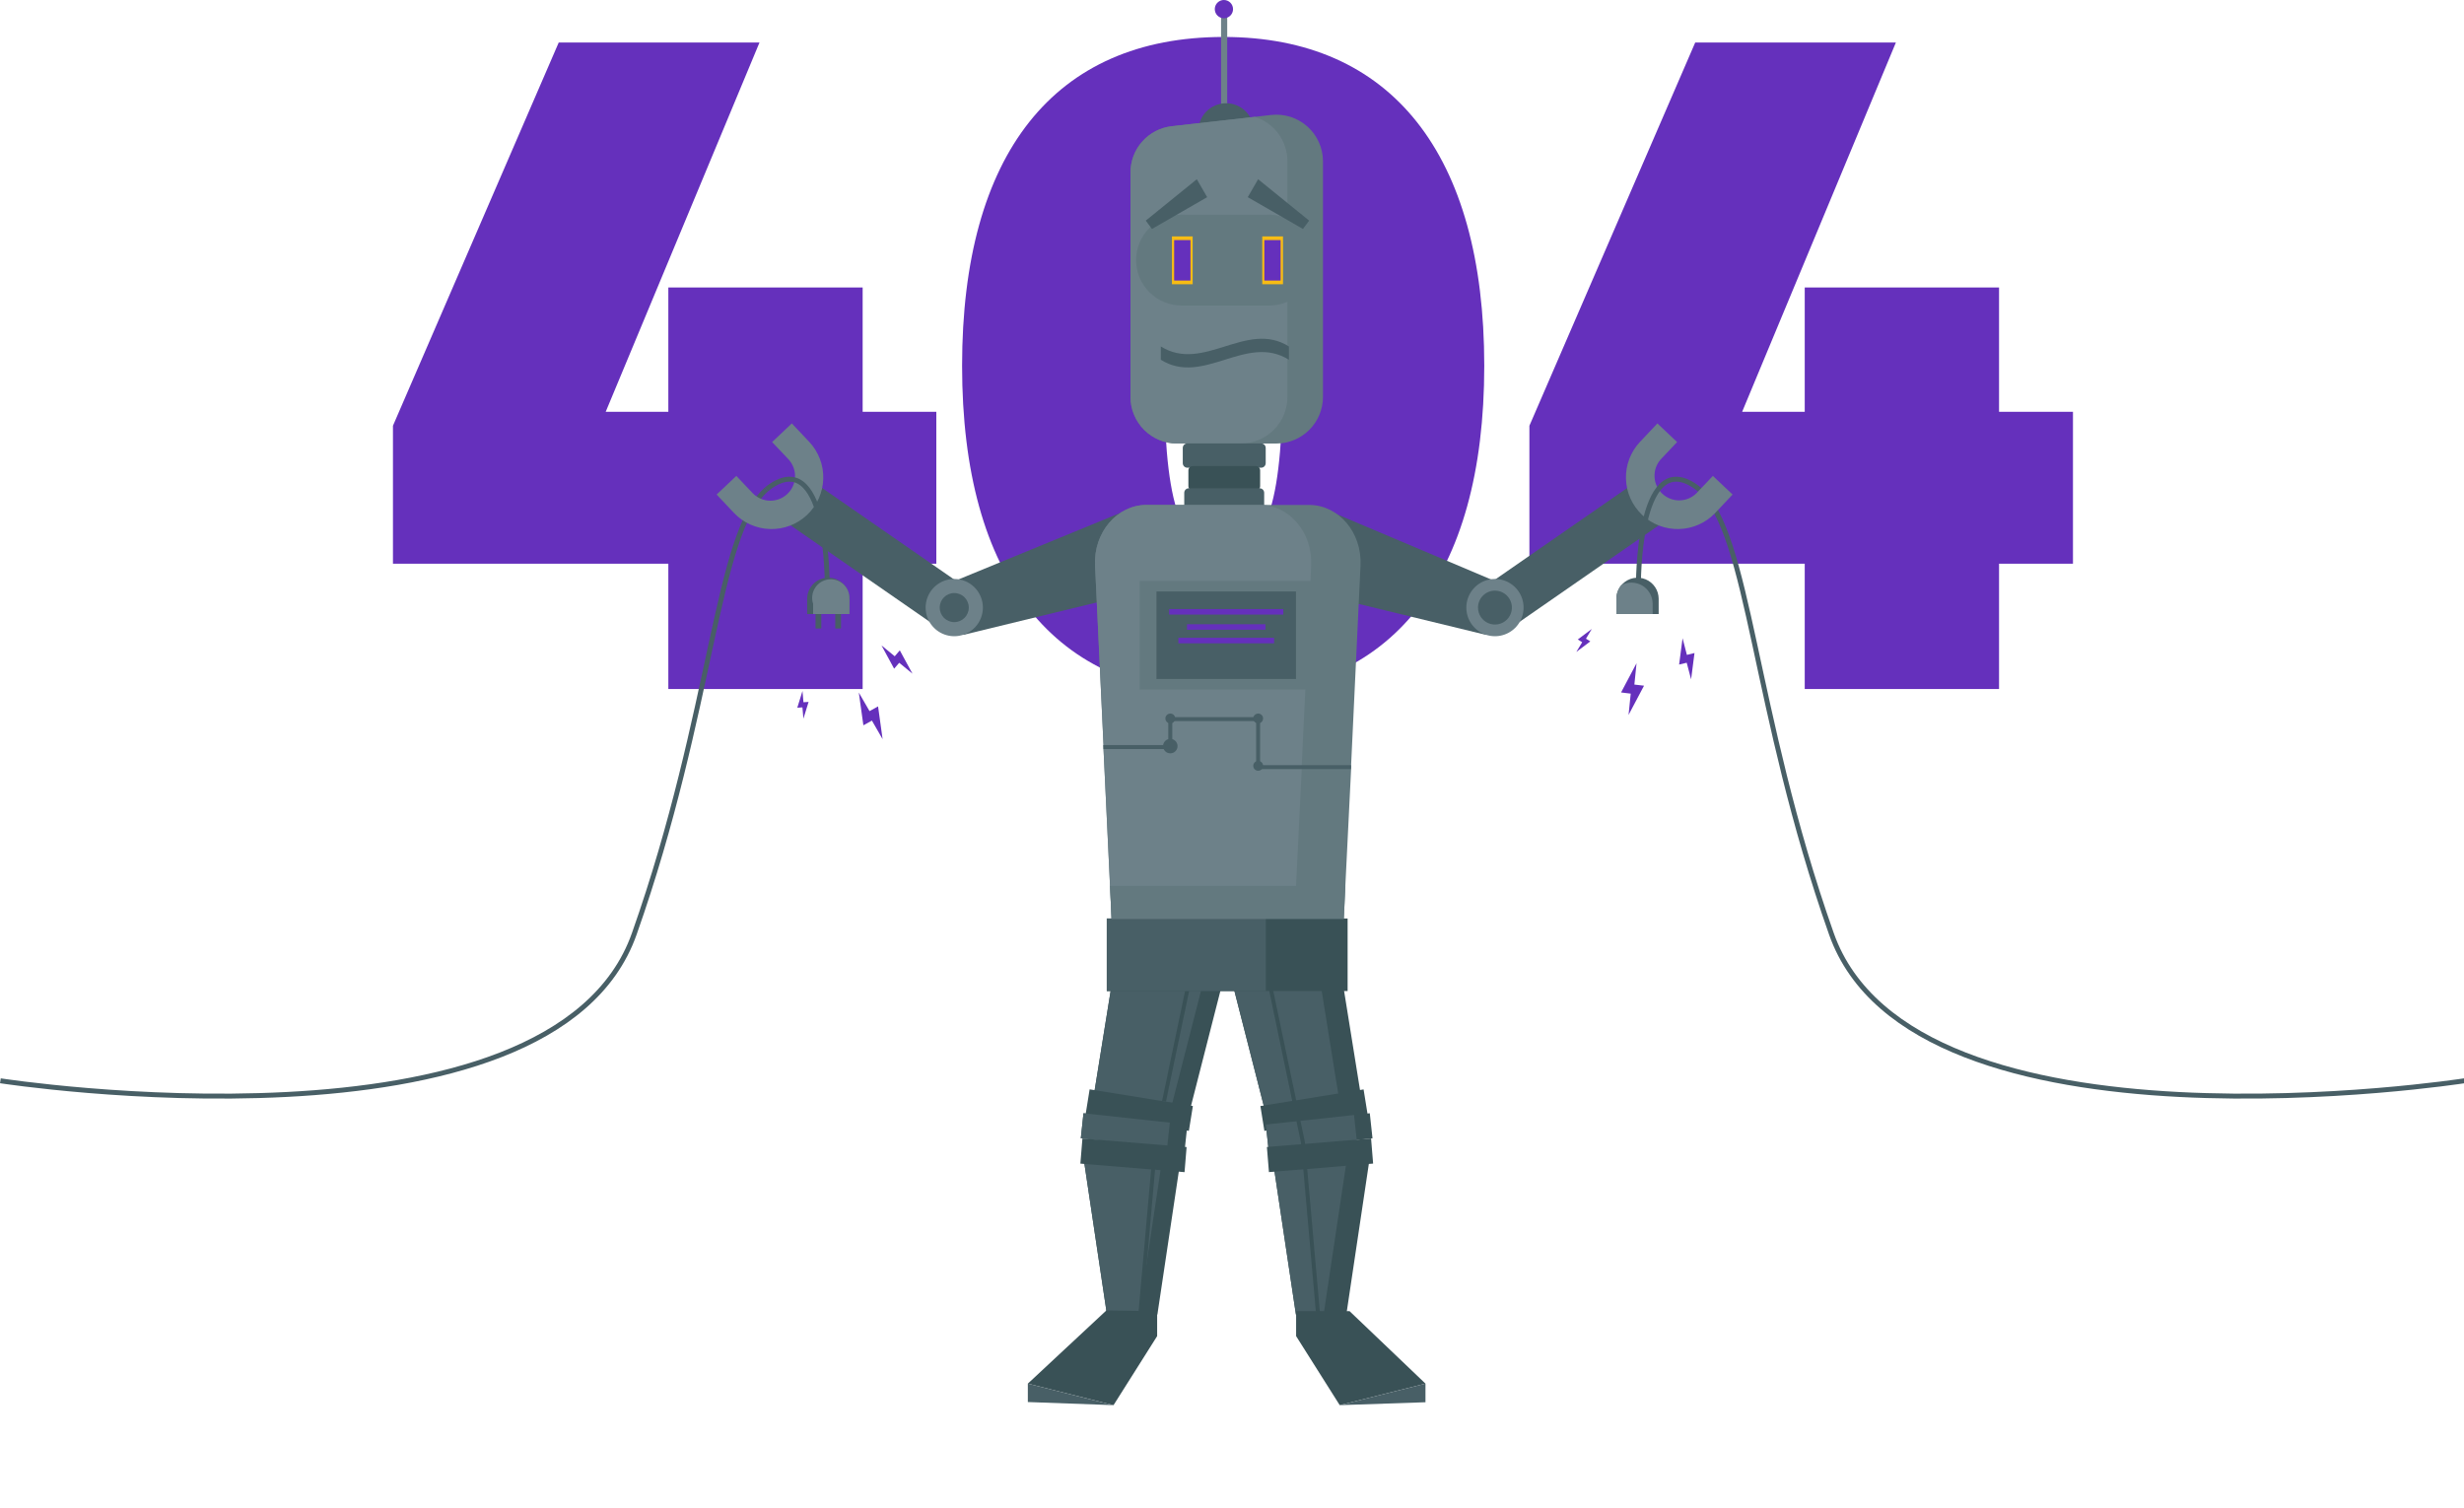 <svg width="500" height="306" viewBox="0 0 500 306" fill="none" xmlns="http://www.w3.org/2000/svg">
<g clip-path="url(#clip0_5094_105031)">
<path d="M154.12 8.62L122.91 83.56H135.62V58.33H175.05V83.56H190V114.39H175.05V139.81H135.62V114.39H79.74V86.39L113.38 8.62H154.12Z" fill="#6530BC"/>
<path d="M301.19 74.22C301.19 117.22 282.31 140.93 248.3 140.93C213.92 140.93 195.23 117.2 195.23 74.22C195.23 31.24 213.92 7.5 248.3 7.5C282.31 7.5 301.19 31.23 301.19 74.22ZM236.19 74.22C236.19 101.69 238.99 111.78 248.33 111.78C257.49 111.78 260.33 101.69 260.33 74.22C260.33 46.56 257.53 36.65 248.33 36.65C239 36.65 236.16 46.56 236.16 74.22H236.19Z" fill="#6530BC"/>
<path d="M384.72 8.62L353.52 83.56H366.22V58.33H405.65V83.56H420.65V114.39H405.65V139.81H366.22V114.39H310.35V86.39L344 8.62H384.72Z" fill="#6530BC"/>
<path d="M500.08 219.31C500.08 219.31 388.28 236.66 371.63 189.48C355.56 143.96 355.12 108.33 344.83 99.33" stroke="#485F66" stroke-miterlimit="10"/>
<path d="M0.08 219.31C0.08 219.31 112.08 236.66 128.71 189.48C144.78 143.96 145.23 108.33 155.52 99.33" stroke="#485F66" stroke-miterlimit="10"/>
<path d="M277.82 235.82L273.2 266.74H262.97L258.34 235.82H277.82Z" fill="#395156"/>
<path d="M273.22 235.82L268.59 266.74H262.97L258.34 235.82H273.22Z" fill="#485F66"/>
<path d="M271.86 285.13L289.26 280.76L273.85 266.05H263.01V271.12L271.86 285.13Z" fill="#395156"/>
<path d="M276.2 222.57L263.31 224.65L262.51 224.78L256.77 225.7L256.6 225L246.78 186.58L254.32 185.57L255.11 185.47L265.47 184.1L269.92 183.51L276.2 222.57Z" fill="#395156"/>
<path d="M271.66 222.57L258.76 224.65L257.97 224.78L256.6 225L246.78 186.58L254.32 185.57L255.11 185.47L265.47 184.1L271.66 222.57Z" fill="#485F66"/>
<path d="M256.574 229.482L277.514 226.109L276.702 221.064L255.762 224.437L256.574 229.482Z" fill="#395156"/>
<path d="M278.51 230.98L275.32 231.32L257.42 233.26L256.87 228.18L274.77 226.24L277.96 225.9L278.51 230.98Z" fill="#395156"/>
<path d="M274.76 226.255L256.865 228.192L257.415 233.273L275.31 231.335L274.76 226.255Z" fill="#485F66"/>
<path d="M257.497 237.841L278.637 236.111L278.22 231.018L257.081 232.748L257.497 237.841Z" fill="#395156"/>
<path d="M289.26 280.76V284.54L271.86 285.13L289.26 280.76Z" fill="#485F66"/>
<path d="M268.26 271.14L267.46 271.22L263.99 231.82L262.51 224.78L254.32 185.57L255.11 185.47L263.31 224.65L264.78 231.7L268.26 271.14Z" fill="#395156"/>
<path d="M239.49 235.82L234.86 266.74H224.62L220 235.82H239.49Z" fill="#395156"/>
<path d="M235.74 235.82L231.12 266.74H224.62L220 235.82H235.74Z" fill="#485F66"/>
<path d="M225.96 285.13L208.57 280.76L224.51 265.91L234.81 266.05V271.12L225.96 285.13Z" fill="#395156"/>
<path d="M251.35 186.58L241.35 225.7L237.56 225.09L236.32 224.89L235.53 224.76L221.91 222.57L228.12 184.02L228.2 183.51L243.72 185.57L244.53 185.67L251.35 186.58Z" fill="#395156"/>
<path d="M247.41 186.58L237.56 225.09L236.32 224.89L235.53 224.76L221.91 222.57L228.12 184.02L239.78 185.57L240.58 185.67L247.41 186.58Z" fill="#485F66"/>
<path d="M242.06 224.43L241.25 229.47L220.3 226.09L221.11 221.05L235.81 223.42L236.6 223.54L242.06 224.43Z" fill="#395156"/>
<path d="M240.95 228.18L240.41 233.26L236.84 232.88L219.32 230.98L219.86 225.9L237.39 227.8L240.95 228.18Z" fill="#395156"/>
<path d="M237.39 227.8L236.84 232.88L219.32 230.98L219.86 225.9L237.39 227.8Z" fill="#485F66"/>
<path d="M240.787 232.757L219.648 231.026L219.231 236.119L240.37 237.85L240.787 232.757Z" fill="#395156"/>
<path d="M208.57 280.76V284.5L225.96 285.13L208.57 280.76Z" fill="#485F66"/>
<path d="M233.72 235.82H234.52L231.79 266.74H230.99L233.72 235.82Z" fill="#395156"/>
<path d="M244.53 185.67L236.6 223.54L235.81 223.42L243.72 185.57L244.53 185.67Z" fill="#395156"/>
<path d="M249.03 2.62H247.78V22.05H249.03V2.62Z" fill="#6D8189"/>
<path d="M254.44 27.59H243.17V26.59C243.169 25.85 243.314 25.117 243.596 24.432C243.878 23.748 244.293 23.126 244.816 22.602C245.339 22.079 245.96 21.663 246.643 21.38C247.327 21.096 248.06 20.95 248.8 20.95C250.296 20.95 251.731 21.544 252.788 22.602C253.846 23.66 254.44 25.094 254.44 26.59V27.59Z" fill="#485F66"/>
<path d="M302.629 118.13L308.258 126.25L336.776 106.481L331.147 98.361L302.629 118.13Z" fill="#485F66"/>
<path d="M269.45 121.03L301.55 128.83L304.41 118.36L267.6 102.79L269.45 121.03Z" fill="#485F66"/>
<path d="M297.55 123.29C297.55 124.439 297.891 125.562 298.529 126.518C299.168 127.473 300.075 128.218 301.137 128.658C302.198 129.097 303.367 129.213 304.494 128.988C305.621 128.764 306.656 128.211 307.468 127.398C308.281 126.586 308.834 125.55 309.058 124.423C309.283 123.296 309.168 122.128 308.728 121.067C308.288 120.005 307.543 119.098 306.588 118.459C305.632 117.821 304.509 117.48 303.36 117.48C301.819 117.48 300.341 118.092 299.252 119.182C298.162 120.271 297.55 121.749 297.55 123.29Z" fill="#6D8189"/>
<path d="M299.92 123.29C299.92 123.97 300.122 124.635 300.5 125.201C300.878 125.767 301.415 126.208 302.044 126.468C302.672 126.728 303.364 126.797 304.031 126.664C304.699 126.531 305.312 126.204 305.793 125.722C306.274 125.241 306.601 124.628 306.734 123.961C306.867 123.294 306.799 122.602 306.538 121.974C306.278 121.345 305.837 120.808 305.271 120.43C304.706 120.052 304.041 119.85 303.36 119.85C302.448 119.85 301.573 120.212 300.928 120.858C300.283 121.503 299.92 122.378 299.92 123.29Z" fill="#485F66"/>
<path d="M336.32 85.92L332.81 89.64C331.863 90.642 331.122 91.821 330.63 93.109C330.138 94.397 329.905 95.77 329.943 97.148C329.982 98.527 330.291 99.884 330.854 101.143C331.418 102.402 332.223 103.537 333.225 104.485C334.227 105.432 335.406 106.173 336.694 106.665C337.982 107.157 339.355 107.391 340.734 107.352C342.112 107.313 343.469 107.004 344.728 106.441C345.987 105.878 347.123 105.072 348.07 104.07L351.58 100.35L347.58 96.57L344.2 100.14C343.274 101.03 342.041 101.529 340.757 101.535C339.472 101.54 338.235 101.051 337.302 100.169C336.368 99.287 335.81 98.079 335.743 96.797C335.675 95.514 336.104 94.255 336.94 93.28L340.32 89.7L336.32 85.92Z" fill="#6D8189"/>
<path d="M165.864 98.353L160.235 106.472L188.753 126.241L194.382 118.122L165.864 98.353Z" fill="#485F66"/>
<path d="M227.55 121.03L195.46 128.83L192.59 118.36L229.4 103.23L227.55 121.03Z" fill="#485F66"/>
<path d="M268.46 32.72V80.57C268.45 83.073 267.449 85.47 265.676 87.237C263.903 89.004 261.503 89.997 259 90H238.86C236.35 89.997 233.944 88.999 232.17 87.223C230.397 85.447 229.4 83.04 229.4 80.53V35C229.398 32.677 230.253 30.434 231.801 28.702C233.349 26.969 235.481 25.868 237.79 25.61L254.63 23.71L257.94 23.33C259.263 23.181 260.602 23.312 261.87 23.716C263.138 24.12 264.307 24.787 265.3 25.673C266.292 26.559 267.087 27.645 267.632 28.859C268.176 30.074 268.459 31.389 268.46 32.72Z" fill="#63797F"/>
<path d="M261.25 32.72V80.57C261.24 83.075 260.237 85.473 258.462 87.24C256.688 89.008 254.285 90 251.78 90H238.86C236.35 89.997 233.944 88.999 232.17 87.223C230.397 85.447 229.4 83.04 229.4 80.53V35C229.398 32.677 230.253 30.434 231.801 28.702C233.349 26.969 235.481 25.868 237.79 25.61L254.63 23.71C256.549 24.312 258.225 25.511 259.416 27.131C260.606 28.751 261.249 30.709 261.25 32.72Z" fill="#6D8189"/>
<path d="M255.91 89.97H240.94C240.426 89.97 240.01 90.386 240.01 90.9V93.98C240.01 94.494 240.426 94.91 240.94 94.91H255.91C256.424 94.91 256.84 94.494 256.84 93.98V90.9C256.84 90.386 256.424 89.97 255.91 89.97Z" fill="#485F66"/>
<path d="M254.84 94.58H242.02C241.54 94.58 241.15 94.969 241.15 95.45V98.65C241.15 99.13 241.54 99.52 242.02 99.52H254.84C255.321 99.52 255.71 99.13 255.71 98.65V95.45C255.71 94.969 255.321 94.58 254.84 94.58Z" fill="#395156"/>
<path d="M255.61 99.08H241.23C240.722 99.08 240.31 99.492 240.31 100V103.1C240.31 103.608 240.722 104.02 241.23 104.02H255.61C256.118 104.02 256.53 103.608 256.53 103.1V100C256.53 99.492 256.118 99.08 255.61 99.08Z" fill="#485F66"/>
<path d="M276.08 114.74L274.17 155.27V156.07L273 179.77L272.69 186.48L272.19 196.94H226.06L225.56 186.48L225.25 179.77L223.93 152V151.19L222.21 114.74C221.89 108.06 226.66 102.46 232.65 102.46H265.65C271.64 102.46 276.41 108.06 276.08 114.74Z" fill="#63797F"/>
<path d="M266.07 114.74L264.15 155.27V156.07L263 179.77L262.69 186.48L262.19 196.94H226.06L225.56 186.48L225.25 179.77L223.93 152V151.19L222.21 114.74C221.89 108.06 226.66 102.46 232.65 102.46H255.65C261.62 102.46 266.39 108.06 266.07 114.74Z" fill="#6D8189"/>
<path d="M199.45 123.29C199.45 124.439 199.109 125.562 198.471 126.518C197.833 127.473 196.925 128.218 195.863 128.658C194.802 129.097 193.634 129.213 192.507 128.988C191.38 128.764 190.344 128.211 189.532 127.398C188.719 126.586 188.166 125.55 187.942 124.423C187.718 123.296 187.833 122.128 188.272 121.067C188.712 120.005 189.457 119.098 190.412 118.459C191.368 117.821 192.491 117.48 193.64 117.48C195.181 117.48 196.659 118.092 197.748 119.182C198.838 120.271 199.45 121.749 199.45 123.29Z" fill="#6D8189"/>
<path d="M193.64 126.24C195.269 126.24 196.59 124.919 196.59 123.29C196.59 121.661 195.269 120.34 193.64 120.34C192.011 120.34 190.69 121.661 190.69 123.29C190.69 124.919 192.011 126.24 193.64 126.24Z" fill="#485F66"/>
<path d="M160.68 85.92L164.19 89.64C166.104 91.664 167.135 94.365 167.057 97.148C166.979 99.932 165.799 102.571 163.775 104.485C161.752 106.399 159.051 107.43 156.267 107.352C153.483 107.274 150.844 106.094 148.93 104.07L145.42 100.35L149.42 96.57L152.8 100.14C153.72 101.059 154.962 101.583 156.263 101.602C157.563 101.62 158.819 101.132 159.765 100.239C160.711 99.347 161.272 98.121 161.329 96.821C161.386 95.522 160.934 94.252 160.07 93.28L156.68 89.7L160.68 85.92Z" fill="#6D8189"/>
<path d="M250.21 1.85C250.21 2.216 250.102 2.574 249.898 2.878C249.695 3.182 249.406 3.419 249.068 3.559C248.73 3.699 248.358 3.736 247.999 3.664C247.64 3.593 247.311 3.417 247.052 3.158C246.793 2.899 246.617 2.57 246.546 2.211C246.474 1.852 246.511 1.48 246.651 1.142C246.791 0.804 247.028 0.515 247.332 0.312C247.636 0.109 247.994 0 248.36 0C248.851 0 249.321 0.195 249.668 0.542C250.015 0.889 250.21 1.359 250.21 1.85Z" fill="#6530BC"/>
<path d="M261.55 73C252.87 67.59 244.19 78.41 235.55 73V70.3C244.23 75.71 252.91 64.89 261.55 70.3V73Z" fill="#485F66"/>
<path d="M246.262 59.295C249.859 55.698 249.859 49.867 246.262 46.27C242.666 42.673 236.834 42.673 233.238 46.27C229.641 49.867 229.641 55.698 233.238 59.295C236.834 62.891 242.666 62.891 246.262 59.295Z" fill="#63797F"/>
<path d="M266.546 54.913C267.72 49.963 264.659 45 259.71 43.826C254.761 42.653 249.797 45.713 248.623 50.663C247.45 55.612 250.51 60.575 255.46 61.749C260.409 62.923 265.373 59.862 266.546 54.913Z" fill="#63797F"/>
<path d="M257.96 43.57H239.66V61.99H257.96V43.57Z" fill="#63797F"/>
<path d="M242.02 47.97H237.81V57.68H242.02V47.97Z" fill="#F7BC14"/>
<path d="M241.57 48.72H238.26V56.93H241.57V48.72Z" fill="#6530BC"/>
<path d="M260.35 47.97H256.14V57.68H260.35V47.97Z" fill="#F7BC14"/>
<path d="M233.76 46.46L232.5 44.77L242.86 36.37L244.96 40.01L233.76 46.46Z" fill="#485F66"/>
<path d="M264.4 46.46L265.66 44.77L255.3 36.37L253.2 40.01L264.4 46.46Z" fill="#485F66"/>
<path d="M266.39 117.88H231.27V139.91H266.39V117.88Z" fill="#63797F"/>
<path d="M262.98 120.02H234.67V137.78H262.98V120.02Z" fill="#485F66"/>
<path d="M260.41 123.59H237.24V124.71H260.41V123.59Z" fill="#6530BC"/>
<path d="M256.79 126.67H240.87V127.79H256.79V126.67Z" fill="#6530BC"/>
<path d="M258.54 129.42H239.12V130.54H258.54V129.42Z" fill="#6530BC"/>
<path d="M274.17 155.27L274.13 156.07H254.9V146.32H237.88V152H223.93L223.89 151.19H237.07V145.52H255.7V155.27H274.17Z" fill="#485F66"/>
<path d="M237.48 152.87C238.292 152.87 238.95 152.212 238.95 151.4C238.95 150.588 238.292 149.93 237.48 149.93C236.668 149.93 236.01 150.588 236.01 151.4C236.01 152.212 236.668 152.87 237.48 152.87Z" fill="#485F66"/>
<path d="M238.48 145.79C238.48 145.988 238.421 146.181 238.311 146.346C238.202 146.51 238.045 146.638 237.863 146.714C237.68 146.79 237.479 146.809 237.285 146.771C237.091 146.732 236.913 146.637 236.773 146.497C236.633 146.357 236.538 146.179 236.499 145.985C236.461 145.791 236.48 145.59 236.556 145.407C236.632 145.225 236.76 145.068 236.924 144.959C237.089 144.849 237.282 144.79 237.48 144.79C237.745 144.79 238 144.895 238.187 145.083C238.375 145.27 238.48 145.525 238.48 145.79Z" fill="#485F66"/>
<path d="M256.31 145.79C256.31 145.988 256.251 146.181 256.142 146.346C256.032 146.51 255.875 146.638 255.693 146.714C255.51 146.79 255.309 146.809 255.115 146.771C254.921 146.732 254.743 146.637 254.603 146.497C254.463 146.357 254.368 146.179 254.329 145.985C254.291 145.791 254.31 145.59 254.386 145.407C254.462 145.225 254.59 145.068 254.754 144.959C254.919 144.849 255.112 144.79 255.31 144.79C255.575 144.79 255.83 144.895 256.017 145.083C256.205 145.27 256.31 145.525 256.31 145.79Z" fill="#485F66"/>
<path d="M256.31 155.4C256.31 155.598 256.251 155.791 256.142 155.956C256.032 156.12 255.875 156.248 255.693 156.324C255.51 156.4 255.309 156.419 255.115 156.381C254.921 156.342 254.743 156.247 254.603 156.107C254.463 155.967 254.368 155.789 254.329 155.595C254.291 155.401 254.31 155.2 254.386 155.017C254.462 154.835 254.59 154.678 254.754 154.569C254.919 154.459 255.112 154.4 255.31 154.4C255.575 154.4 255.83 154.505 256.017 154.693C256.205 154.88 256.31 155.135 256.31 155.4Z" fill="#485F66"/>
<path d="M259.86 48.72H256.56V56.93H259.86V48.72Z" fill="#6530BC"/>
<path d="M273.46 186.38H224.59V201.1H273.46V186.38Z" fill="#395156"/>
<path d="M256.86 186.38H224.59V201.1H256.86V186.38Z" fill="#485F66"/>
<path d="M273.01 179.77L272.69 186.48H225.56L225.25 179.77H273.01Z" fill="#63797F"/>
<path d="M155.52 99.33C155.885 99.005 156.277 98.711 156.69 98.45C168.13 91.17 167.87 119 167.87 119" stroke="#485F66" stroke-miterlimit="10"/>
<path d="M166.66 123.2H165.49V127.53H166.66V123.2Z" fill="#485F66"/>
<path d="M170.66 123.2H169.49V127.53H170.66V123.2Z" fill="#485F66"/>
<path d="M172.38 121.48V124.6H163.79V121.48C163.795 120.633 164.051 119.807 164.525 119.105C165 118.403 165.671 117.857 166.455 117.537C167.239 117.216 168.1 117.134 168.93 117.302C169.761 117.47 170.522 117.88 171.12 118.48L171.42 118.81C172.033 119.566 172.371 120.507 172.38 121.48Z" fill="#485F66"/>
<path d="M172.38 121.48V124.6H165V122.52C164.824 121.993 164.766 121.433 164.831 120.88C164.896 120.328 165.082 119.797 165.376 119.325C165.67 118.853 166.064 118.451 166.531 118.149C166.998 117.847 167.525 117.651 168.076 117.577C168.627 117.502 169.188 117.549 169.719 117.716C170.249 117.883 170.736 118.164 171.145 118.541C171.554 118.918 171.875 119.38 172.085 119.895C172.295 120.41 172.389 120.965 172.36 121.52L172.38 121.48Z" fill="#6D8189"/>
<path d="M344.83 99.33C344.461 99.01 344.07 98.716 343.66 98.45C332.21 91.17 332.47 119 332.47 119" stroke="#485F66" stroke-miterlimit="10"/>
<path d="M328 121.48V124.6H336.58V121.48C336.573 120.635 336.316 119.811 335.842 119.111C335.369 118.412 334.699 117.868 333.917 117.547C333.135 117.227 332.276 117.144 331.448 117.31C330.619 117.476 329.858 117.883 329.26 118.48C329.147 118.587 329.047 118.697 328.96 118.81C328.344 119.564 328.005 120.506 328 121.48Z" fill="#485F66"/>
<path d="M328 121.48V124.6H335.36V122.52C335.36 121.77 335.163 121.034 334.79 120.383C334.417 119.733 333.881 119.191 333.234 118.812C332.587 118.433 331.852 118.23 331.103 118.223C330.353 118.215 329.614 118.404 328.96 118.77C328.335 119.534 327.996 120.493 328 121.48Z" fill="#6D8189"/>
<path d="M164.08 142.43L163.04 142.5L162.84 140.21L161.79 143.61L162.83 143.54L163.03 145.83L164.08 142.43Z" fill="#6530BC"/>
<path d="M182.59 131.97L181.56 133.17L178.87 130.96L181.44 135.69L182.47 134.49L185.16 136.7L182.59 131.97Z" fill="#6530BC"/>
<path d="M178.18 143.34L176.45 144.3L174.27 140.53L175.2 147.18L176.93 146.22L179.1 149.99L178.18 143.34Z" fill="#6530BC"/>
<path d="M322.71 130.15L321.83 129.6L323.01 127.63L320.17 129.76L321.06 130.32L319.87 132.29L322.71 130.15Z" fill="#6530BC"/>
<path d="M343.85 132.51L342.31 132.89L341.43 129.51L340.73 134.85L342.27 134.48L343.16 137.85L343.85 132.51Z" fill="#6530BC"/>
<path d="M333.61 139.14L331.65 138.91L332.09 134.58L328.95 140.51L330.91 140.75L330.47 145.07L333.61 139.14Z" fill="#6530BC"/>
</g>
<defs>
<clipPath id="clip0_5094_105031">
<rect width="500" height="306" fill="white"/>
</clipPath>
</defs>
</svg>

